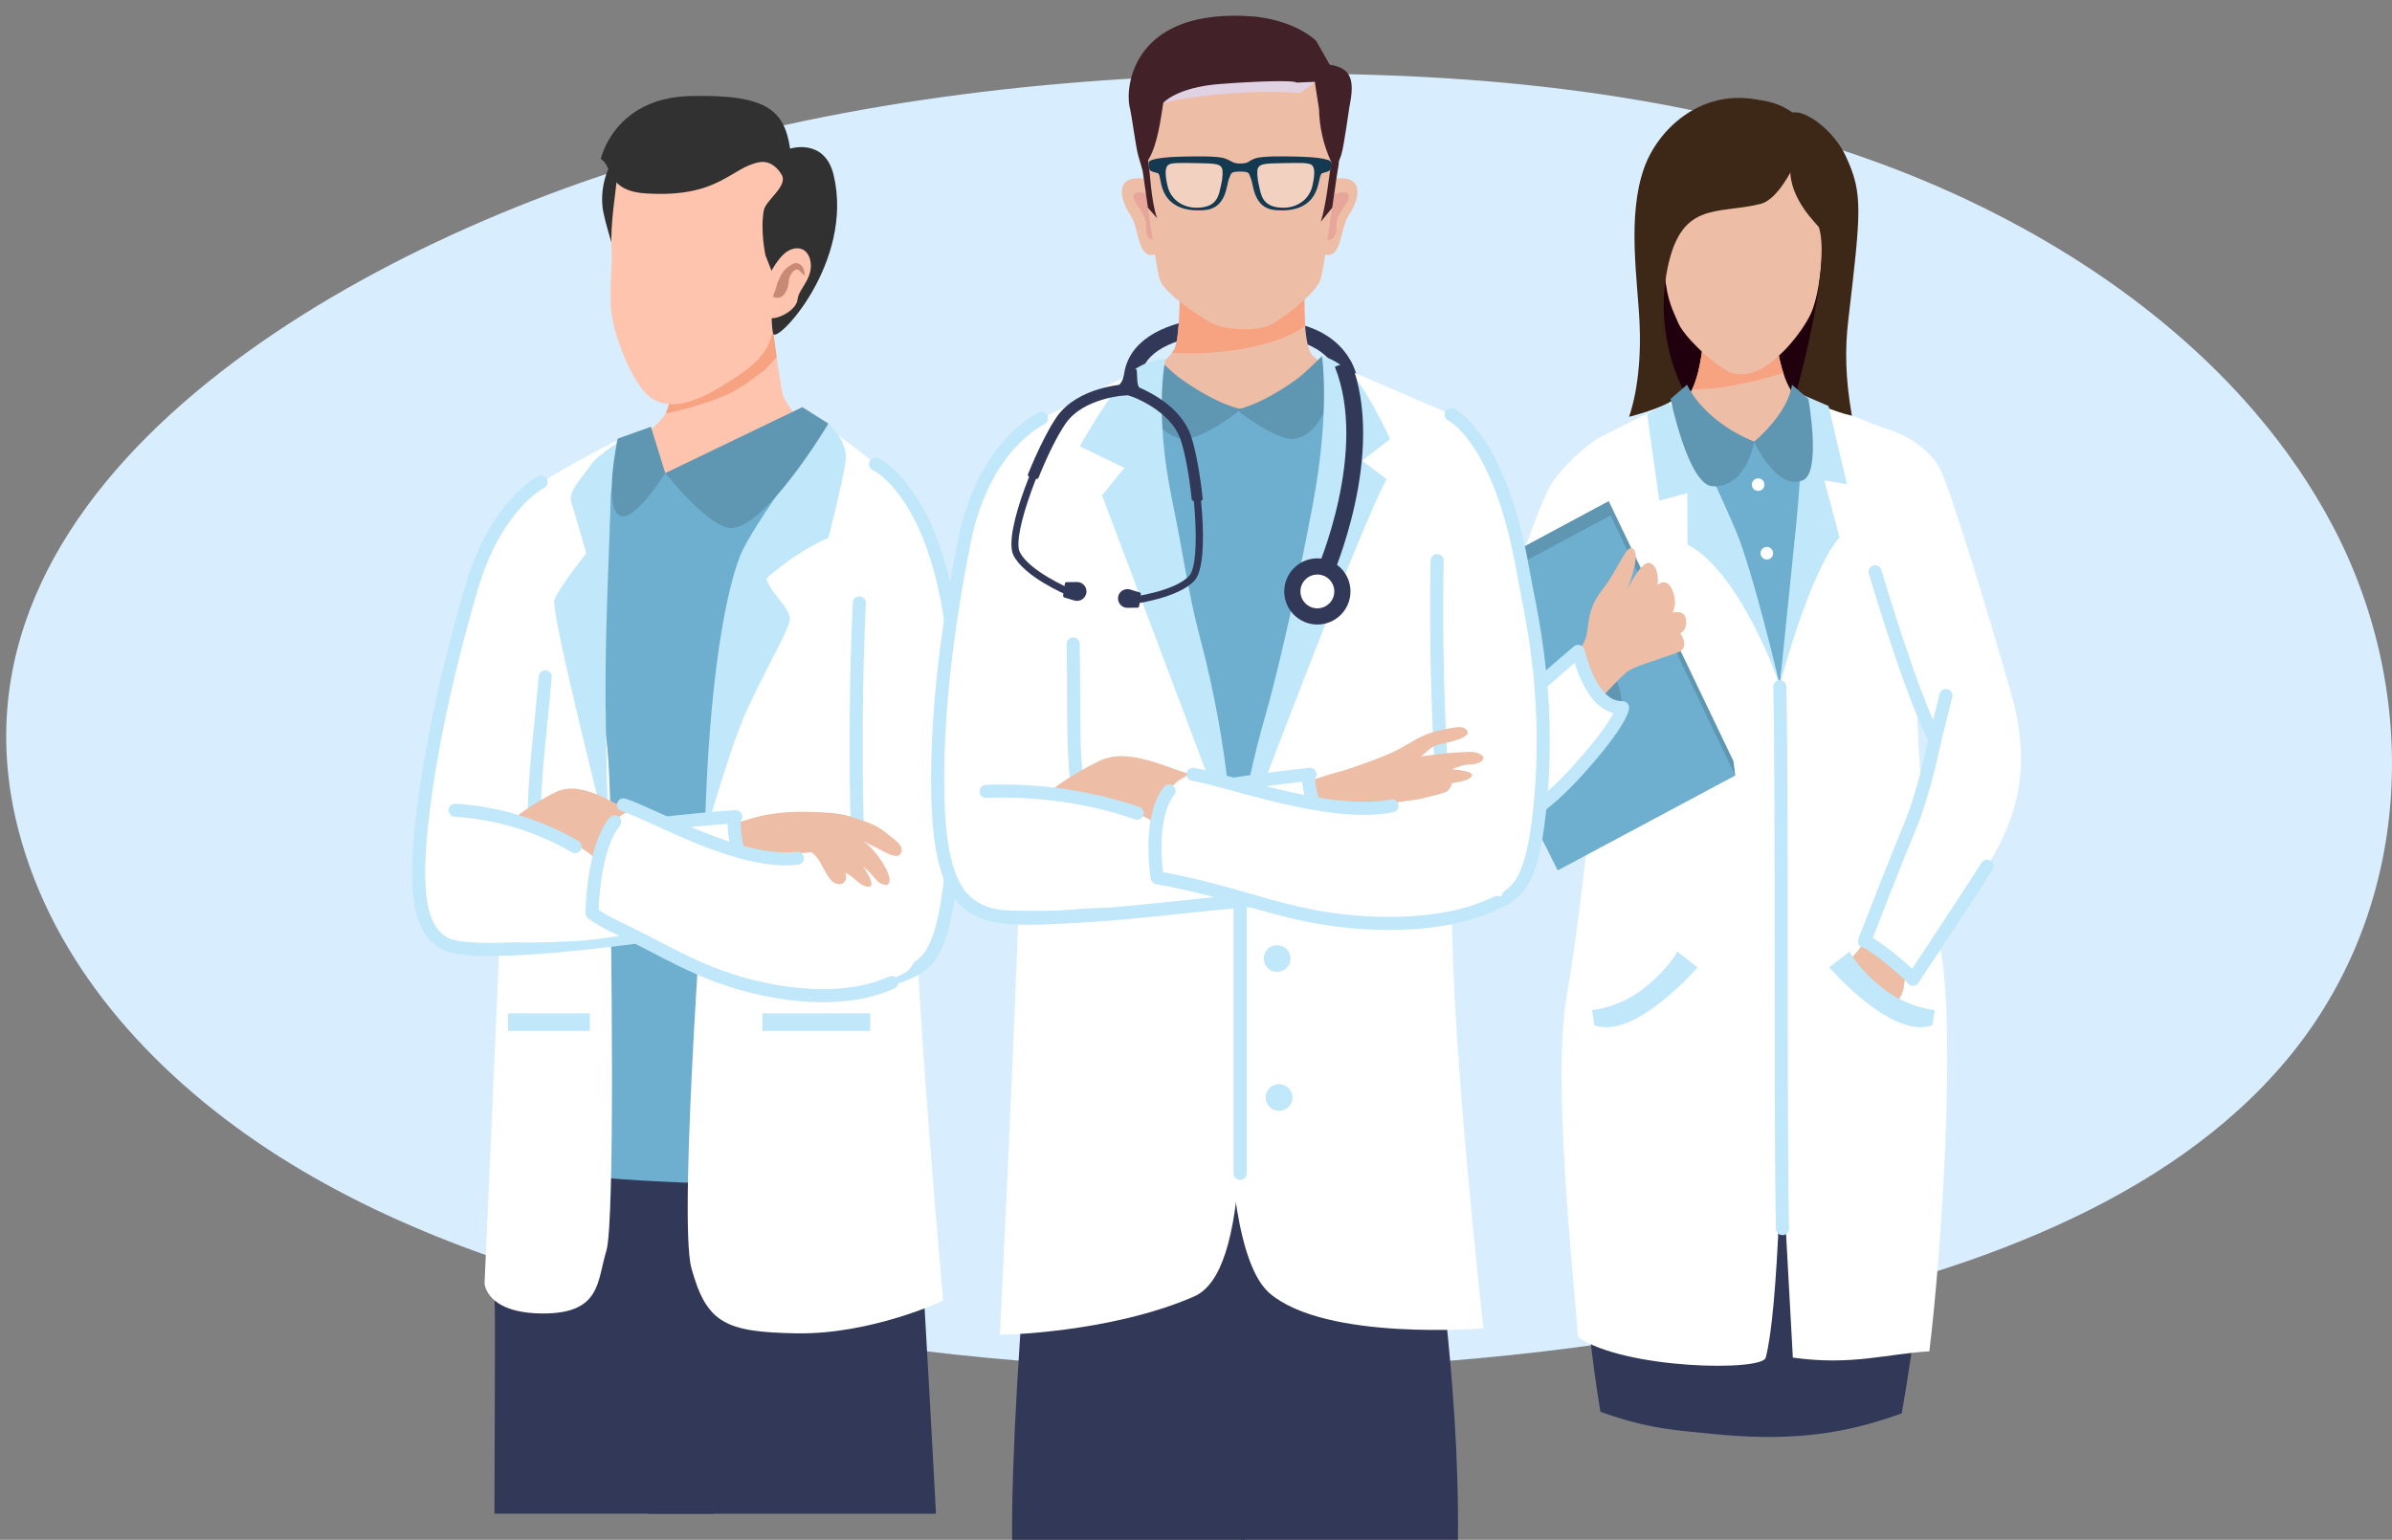 <svg width="337" height="217" viewBox="0 0 337 217" fill="none" xmlns="http://www.w3.org/2000/svg">
<rect x="0" y="0" width="337" height="217" fill="#808080" stroke="none"/>
<g clip-path="url(#clip0_6_1125)">
<path d="M317.786 58.202C304.197 42.299 284.802 30.173 263.676 22.587C236.007 12.649 205.49 9.901 175.439 10.456C145.029 11.021 114.417 14.921 85.829 24.38C39.453 39.733 -14.358 74.819 4.882 123.989C11.73 141.476 26.596 155.896 44.228 165.941C61.861 175.987 82.169 181.951 102.74 186.043C150.611 195.565 201.121 195.309 249.185 185.296C276.849 179.534 305.303 169.548 322.182 149.34C340.077 127.921 341.188 97.849 328.614 74.046C325.639 68.418 321.99 63.126 317.781 58.202H317.786Z" fill="#D8EEFE"/>
<path d="M69.66 213.325C69.676 205.168 69.777 186.096 69.713 184.437C69.291 172.951 70.525 163.653 70.525 163.653L90.236 163.04L100.673 212.551C100.673 212.551 100.652 212.823 100.609 213.319H69.66V213.325Z" fill="#313858"/>
<path d="M91.298 213.324C86.785 194.285 82.747 163.877 82.747 163.877L129.063 163.503C129.063 163.503 130.789 192.834 131.868 213.33H91.298V213.324Z" fill="#313858"/>
<path d="M107.713 37.471C107.713 37.471 109.887 54.756 110.346 55.828C111.361 58.207 117.606 65.441 117.606 65.441C117.606 65.441 98.493 75.908 92.773 75.908C87.052 75.908 89.055 62.523 89.055 62.523C89.055 62.523 93.088 59.882 93.889 58.015C95.08 55.241 96.923 42.657 96.923 42.657L107.708 37.466L107.713 37.471Z" fill="#FEC4AD"/>
<path d="M94.69 58.079C97.025 57.556 99.327 56.868 101.576 55.967C101.981 55.807 102.382 55.636 102.783 55.455C103.701 54.942 104.604 54.409 105.486 53.811C105.811 53.593 107.505 52.248 107.617 52.243C108.188 51.672 108.739 51.08 109.278 50.472C109.326 50.419 109.374 50.376 109.422 50.328C108.648 44.908 107.713 37.471 107.713 37.471L96.928 42.662C96.928 42.662 95.085 55.246 93.894 58.02C93.862 58.095 93.814 58.175 93.772 58.255C94.167 58.181 94.541 58.111 94.69 58.079Z" fill="#F7A281"/>
<path d="M96.886 166.683C89.034 166.358 79.905 165.904 72.325 163.968C72.448 140.201 73.351 97.7 74.05 92.627C75.14 84.731 76.022 73.95 76.022 73.95L88.542 62.427L93.718 66.673L115.8 60.138L126.526 68.77C118.466 100.362 127.359 132.146 126.526 164.65C121.323 165.2 118.001 167.547 96.886 166.678V166.683Z" fill="#6EAFCF"/>
<path d="M86.849 62.096C86.849 62.096 81.176 81.931 85.198 102.581C86.347 108.471 86.032 128.215 86.032 128.215C86.032 128.215 86.731 172.093 85.417 176.323C84.103 180.553 84.723 185.168 76.369 185.104C68.447 185.04 68.266 180.858 68.266 180.858C68.266 180.858 70.493 131.437 70.862 120.453C71.23 109.474 69.676 74.931 72.079 71.368C73.965 68.567 86.844 62.102 86.844 62.102L86.849 62.096Z" fill="white"/>
<path d="M88.243 61.643C88.243 61.643 86.026 67.457 86.026 70.322C86.026 73.187 85.252 87.895 85.305 98.335C85.332 103.365 85.727 118.505 85.727 118.505C85.727 118.505 77.512 86.188 78.11 84.528C78.741 82.784 82.608 77.972 82.608 77.972C82.608 77.972 81.027 72.408 80.503 70.845C79.975 69.282 81.855 67.532 83.254 65.505C84.381 63.867 88.249 61.648 88.249 61.648L88.243 61.643Z" fill="#C0E7FA"/>
<path d="M115.715 59.637C115.715 59.637 106.052 79.887 104.786 85.942C101.132 103.419 99.583 117.476 99.583 117.476C99.583 117.476 95.465 171.596 97.409 178.702C99.54 186.507 102.249 187.723 112.173 187.904C122.728 188.097 132.872 183.306 132.872 183.306C132.872 183.306 129.133 141.306 129.133 129.201C129.133 117.097 134.816 84.022 128.39 70.6C126.847 67.372 115.72 59.642 115.72 59.642L115.715 59.637Z" fill="white"/>
<path d="M116.703 59.695C116.703 59.695 106.095 73.779 104.284 78.314C102.468 82.843 99.834 94.835 99.279 118.025C99.279 118.025 102.842 105.136 105.352 99.791C108.947 92.13 111.506 88.209 111.26 86.993C110.907 85.249 108.562 83.525 107.959 81.546C107.959 81.546 111.906 77.849 116.703 75.811C116.703 75.811 118.824 67.601 119.139 64.843C119.454 62.085 116.703 59.701 116.703 59.701V59.695Z" fill="#C0E7FA"/>
<path d="M122.606 142.805H107.425V145.285H122.606V142.805Z" fill="#C0E7FA"/>
<path d="M83.099 142.805H71.577V145.285H83.099V142.805Z" fill="#C0E7FA"/>
<path d="M113.033 57.38L93.723 66.678C93.723 66.678 100.064 74.632 103.114 74.424C108.14 74.088 116.708 59.695 116.708 59.695L113.039 57.38H113.033Z" fill="#5F97B3"/>
<path d="M93.723 66.679C93.723 66.679 89.493 73.47 87.436 72.718C84.888 71.789 87.025 61.819 87.025 61.819L91.704 60.144L93.729 66.679H93.723Z" fill="#5F97B3"/>
<path d="M88.152 20.459C85.145 23.019 84.44 27.17 85.011 29.949C85.583 32.734 87.645 38.933 87.645 38.933C87.645 38.933 89.851 29.421 91.32 26.06C92.783 22.699 95.208 18.277 95.208 18.277L88.157 20.453L88.152 20.459Z" fill="#313131"/>
<path d="M92.302 20.08C90.395 21.136 87.111 23.387 86.934 25.1C86.758 26.812 85.962 31.816 86.16 34.761C86.357 37.706 85.727 40.885 86.181 44.326C86.635 47.767 89.22 54.222 91.56 55.95C95.337 58.74 100.705 55.145 104.123 52.851C108.103 50.183 109.577 47.836 109.353 40.474C109.353 40.474 111.949 26.956 111.217 24.924C109.438 19.978 99.118 22.075 96.17 21.643C93.221 21.205 92.308 20.08 92.308 20.08H92.302Z" fill="#FEC4AD"/>
<path d="M110.111 24.604C111.1 26.209 107.863 28.194 107.606 29.656C107.093 32.59 107.852 36.009 107.852 36.009L108.958 38.815C108.958 38.815 108.418 44.982 108.926 47.004C109.337 48.669 120.362 37.002 117.456 24.7C116.201 19.376 111.313 20.949 111.313 20.949C110.501 15.503 108.023 13.283 97.265 13.534C86.507 13.785 84.643 22.39 84.643 22.39C86.448 23.553 85.412 26.914 91.047 27.26C101.383 27.901 102.954 23.553 107.04 22.849C107.911 22.699 109.118 22.987 110.106 24.593L110.111 24.604Z" fill="#313131"/>
<path d="M107.927 39.813C107.927 39.813 108.781 37.423 110.341 35.892C111.655 34.601 113.632 34.575 114.139 36.618C114.753 39.109 112.499 40.699 112.376 42.16C112.232 43.803 109.225 45.281 108.124 44.737L107.921 39.808L107.927 39.813Z" fill="#FEC4AD"/>
<path opacity="0.52" d="M111.527 37.274C112.478 36.692 113.188 37.482 113.338 38.351C113.487 39.216 113.231 38.703 112.633 38.138C112.034 37.573 111.174 38.741 111.137 39.562C111.084 40.693 110.485 42.027 109.497 41.968C108.504 41.91 109.059 41.643 109.358 40.48C109.657 39.317 109.305 40.464 109.764 39.349C110.224 38.234 110.715 37.775 111.532 37.274H111.527Z" fill="#965545"/>
<path d="M115.41 119.161C116.564 106.267 116.666 93.352 117.622 85.254C119.748 67.196 123.359 65.409 123.359 65.409C123.359 65.409 131.002 68.081 133.775 86.353C134.592 91.73 135.65 103.824 134.213 120.756C133.086 134.098 130.965 135.752 127.712 137.161C123.268 139.076 114.833 140.713 110.971 137.23C113.413 128.79 114.887 130.988 115.41 119.161Z" fill="white"/>
<path d="M123.359 65.414C123.359 65.414 131.125 68.855 133.898 87.132C134.715 92.509 135.65 103.829 134.218 120.762C133.091 134.104 130.97 135.758 127.717 137.166C123.273 139.081 114.839 140.719 110.977 137.235" stroke="#C0E7FA" stroke-width="1.84" stroke-linecap="round" stroke-linejoin="round"/>
<path d="M74.894 117.001C75.525 105.078 77.063 93.197 77.261 85.702C77.699 69.042 76.235 67.943 76.235 67.943C76.235 67.943 69.911 71.08 66.481 82.677C65.109 87.324 60.916 101.893 59.377 116.361C58.133 128.06 59.975 131.223 62.422 132.845C66.033 135.24 77.501 133.501 80.418 133.128C79.301 124.96 73.858 127.878 74.889 117.001H74.894Z" fill="white"/>
<path d="M76.235 67.943C76.235 67.943 69.911 71.08 66.481 82.677C65.109 87.324 60.916 101.893 59.377 116.361C58.133 128.06 59.975 131.223 62.422 132.845C66.033 135.24 86.731 132.429 89.648 132.055" stroke="#C0E7FA" stroke-width="1.84" stroke-linecap="round" stroke-linejoin="round"/>
<path d="M75.274 122.575C75.044 109.511 75.722 107.9 76.812 95.384" stroke="#C0E7FA" stroke-width="1.84" stroke-linecap="round" stroke-linejoin="round"/>
<path d="M120.816 118.244C120.485 106.731 120.576 95.635 121.067 84.96" stroke="#C0E7FA" stroke-width="1.84" stroke-linecap="round" stroke-linejoin="round"/>
<path d="M105.763 132.001C110.448 132.871 110.656 122.276 110.656 122.276C110.656 122.276 103.066 116.91 102.446 121.209C101.816 125.562 105.763 132.001 105.763 132.001Z" fill="#808194"/>
<path d="M102.329 116.163C104.668 116.318 109.395 112.973 113.033 115.88C116.745 118.852 119.096 122.01 119.096 122.01C119.096 122.01 111.377 121.343 107.115 123.375C102.873 125.397 98.611 129.003 98.611 129.003L102.323 116.163H102.329Z" fill="#EDBDA6"/>
<path d="M103.648 115.101C102.446 117.15 104.113 125.28 104.513 127.515C104.513 127.515 91.293 132.156 80.252 132.669C66.706 133.298 63.394 131.932 60.996 129.34C58.635 126.79 63.805 110.988 70.231 114.611C74.248 116.872 80.829 118.179 87.297 116.963C93.862 115.726 103.648 115.101 103.648 115.101Z" fill="white"/>
<path d="M87.297 116.958C93.862 115.72 103.648 115.096 103.648 115.096C102.446 117.145 106.88 130.343 107.275 132.573" stroke="#C0E7FA" stroke-width="1.84" stroke-linecap="round" stroke-linejoin="round"/>
<path d="M89.146 114.243C86.961 113.816 82.132 109.762 78.318 111.618C74.52 113.469 71.903 115.758 71.903 115.758C71.903 115.758 80.273 117.774 83.601 120.746C87.004 123.781 90.145 128.412 90.145 128.412L89.146 114.243Z" fill="#EDBDA6"/>
<path d="M88.964 114.189C86.016 115.203 83.916 118.18 83.409 128.956C83.409 128.956 94.744 135.31 102.852 138.126C116.19 141.994 123.946 138.953 127.498 137.097C131.061 135.235 132.226 117.513 124.753 118.185C122.157 118.42 111.1 122.085 103.931 119.3C97.484 116.793 88.964 114.195 88.964 114.195V114.189Z" fill="white"/>
<path d="M124.753 117.299C123.011 115.918 121.302 115.619 119.406 114.957C117.515 114.296 108.696 114.067 107.772 115.155C107.772 115.155 114.171 119.38 115.341 121.172C116.046 122.367 116.719 123.925 117.493 124.384C118.273 124.837 118.936 124.581 119.171 123.946C119.251 123.738 119.197 123.37 119.096 122.976C119.507 123.2 119.983 123.509 120.463 123.946C121.692 125.072 122.755 125.248 122.782 124.56C122.808 123.872 121.59 122.058 121.59 122.058C121.59 122.058 122.632 122.986 123.342 123.877C124.053 124.768 125.356 125.109 125.329 124C125.303 122.89 124.101 121.05 123.075 119.855C122.466 119.14 121.857 118.708 121.462 118.473C121.938 118.724 122.696 119.113 123.204 119.332C124.128 119.727 126.392 121.311 126.905 120.281C127.413 119.257 126.499 118.686 124.753 117.305V117.299Z" fill="#EDBDA6"/>
<path d="M81.021 119.311C75.781 116.254 69.873 114.526 64.12 114.189" stroke="#C0E7FA" stroke-width="1.84" stroke-linecap="round" stroke-linejoin="round"/>
<path d="M125.623 138.468C117.723 142.026 106.88 139.796 100.39 137.251C96.058 135.555 92.185 133.266 88.195 131.33C85.727 130.129 84.947 129.804 83.409 128.678C83.409 128.678 83.478 119.561 86.603 115.811" stroke="#C0E7FA" stroke-width="1.84" stroke-linecap="round" stroke-linejoin="round"/>
<path d="M87.837 113.427C91.886 114.654 104.06 121.962 112.339 120.943" stroke="#C0E7FA" stroke-width="1.84" stroke-linecap="round" stroke-linejoin="round"/>
<path d="M260.049 40.335C259.649 47.047 256.433 57.54 254.97 58.836C254.97 58.836 253.009 60.245 245.889 59.471C238.48 58.671 237.065 55.71 237.065 55.71C237.065 55.71 228.956 43.734 231.493 33.315C234.031 22.896 235.564 19.199 241.098 17.514C246.631 15.822 253.137 19.647 253.137 19.647C253.137 19.647 260.418 34.297 260.055 40.335H260.049Z" fill="#20000C"/>
<path d="M229.223 70.749L228.961 60.65L235.628 57.071C235.628 57.071 237.203 56.404 237.727 55.854C240.291 53.155 240.312 42.112 240.312 42.112L249.767 41.851C249.767 41.851 249.799 52.211 252.892 55.79C253.629 56.644 257.266 59.023 257.347 58.682L260.947 63.499L260.028 71.085C249.772 70.461 239.506 70.471 229.229 70.759L229.223 70.749Z" fill="#EDBDA6"/>
<path d="M244.612 54.232C243.934 54.366 243.25 54.488 242.566 54.595C242.55 54.595 242.54 54.595 242.524 54.595C241.29 54.707 240.067 54.825 238.827 54.889C238.672 54.899 238.517 54.899 238.363 54.91C240.291 51.218 240.307 42.101 240.307 42.101L249.761 41.84C249.761 41.84 249.783 48.081 251.241 52.552C249.062 53.245 246.856 53.806 244.612 54.232Z" fill="#F7A281"/>
<path d="M233.438 62.154L235.36 56.953L247.128 62.251L254.35 56.953L256.583 66.332L261.662 131.714L235.601 132.877L233.438 62.154Z" fill="#6EAFCF"/>
<path d="M221.344 97.347C222.183 89.911 225.981 79.22 225.981 79.22L224.982 61.855C224.982 61.855 221.184 64.384 218.722 67.964C216.11 71.762 208.567 96.046 207.526 104.026C206.484 112.007 208.402 111.607 211.142 111.154C211.868 111.031 214.432 113.527 217.808 113.234C218.925 107.926 219.87 102.575 221.344 97.353V97.347Z" fill="white"/>
<path d="M228.785 120.655C241.503 122.837 254.403 123.829 267.41 123.642C268.126 126.758 269.013 130.135 270.097 133.864C276.133 154.616 267.923 199.182 267.923 199.182C261.695 201.417 255.023 203.007 244.788 202.367C243.763 202.303 242.7 202.217 241.594 202.105C236.13 201.561 232.332 201.417 225.479 198.958C225.479 198.958 219.582 165.061 223.919 140.367C225.265 132.711 227.311 126.63 228.785 120.66V120.655Z" fill="#313858"/>
<path d="M252.587 191.324C252.587 191.324 251.166 165.434 250.696 156.803C248.714 120.217 250.637 105.99 250.611 99.225C250.595 94.504 252.523 85.851 252.523 85.851L255.455 56.499L265.359 60.298C266.112 62.576 270.577 83.653 269.963 87.846C269.531 90.796 270.123 115.069 273.419 133.858C275.561 146.08 273.499 176.792 271.817 190.438C265.615 190.812 260.941 192.476 252.587 191.324Z" fill="white"/>
<path d="M222.327 188.443C221.526 178.131 218.7 151.916 220.73 140.361C223.785 122.965 226.755 87.302 225.714 83.739C224.362 79.129 223.294 75.683 223.294 75.683C223.294 75.683 224.234 64.128 224.982 61.85L234.559 57.012L237.486 56.345L251.268 98.115L251.321 100.714C251.321 100.714 252.261 178.099 248.768 191.324C248.378 193.281 228.961 193.004 222.322 188.443H222.327Z" fill="white"/>
<path d="M239.158 136.333C239.158 136.333 230.297 146.608 224.64 144.479L224.293 142.351C224.293 142.351 228.203 142.036 231.728 139.182C235.254 136.323 236.301 134.098 236.301 134.098L239.164 136.333H239.158Z" fill="#C0E7FA"/>
<path d="M235.051 56.676L232.065 58.367L233.769 70.546L237.722 69.5L237.743 76.729C245.349 80.73 250.75 96.547 250.75 96.547C250.75 96.547 246.931 80.346 244.543 74.75C238.234 59.957 235.046 56.681 235.046 56.681L235.051 56.676Z" fill="#C0E7FA"/>
<path d="M244.222 107.27L244.473 109.292L201.249 86.406L204.406 82.554L226.648 70.615L244.222 107.27Z" fill="#5F97B3"/>
<path d="M244.473 109.292L219.464 122.661L201.249 86.406L226.9 72.637L244.473 109.292Z" fill="#6EAFCF"/>
<path d="M224.218 98.329C226.034 100.602 228.598 99.721 228.598 99.721C228.598 99.721 228.198 93.677 225.986 95.347C223.775 97.017 224.223 98.329 224.223 98.329H224.218Z" fill="#5F97B3"/>
<path d="M223.123 90.572C224.133 88.871 223.123 86.475 225.687 83.184C228.251 79.892 229.212 76.329 230.174 77.433C231.135 78.537 229.212 83.184 229.212 83.184C229.212 83.184 231.296 78.708 232.578 79.385C233.86 80.063 233.539 82.437 233.539 82.437C233.539 82.437 234.821 81.221 235.622 83.184C236.424 85.147 235.622 86.337 235.622 86.337C235.622 86.337 237.385 85.83 237.545 87.356C237.706 88.881 236.744 89.217 236.744 89.217C236.744 89.217 238.186 91.25 236.424 91.927C234.661 92.605 230.655 93.789 229.533 94.472C228.411 95.15 224.624 99.465 224.624 99.465L221.366 93.624C221.366 93.624 222.231 92.082 223.123 90.572Z" fill="#EDBDA6"/>
<path d="M222.327 91.794C223.839 97.347 225.981 99.791 228.598 99.721C228.598 99.721 228.598 101.54 222.327 108.529C217.541 113.864 213.188 116.51 210.795 116.51C208.402 116.51 206.858 109.665 207.713 105.221C208.567 100.772 211.916 101.146 215.186 98.094C218.134 95.336 222.333 91.799 222.333 91.799L222.327 91.794Z" fill="white"/>
<path d="M209.855 101.605C211.308 100.5 213.257 99.892 215.18 98.094C218.129 95.336 222.327 91.799 222.327 91.799C223.839 97.353 225.981 99.796 228.598 99.727C228.598 99.727 228.598 101.546 222.327 108.534C217.541 113.869 213.188 116.515 210.795 116.515C209.337 116.515 208.199 113.992 207.718 111.015" stroke="#C0E7FA" stroke-width="1.84" stroke-linecap="round" stroke-linejoin="round"/>
<path d="M248.586 68.3C248.586 68.786 248.191 69.186 247.7 69.186C247.208 69.186 246.813 68.791 246.813 68.3C246.813 67.809 247.208 67.415 247.7 67.415C248.191 67.415 248.586 67.809 248.586 68.3Z" fill="white"/>
<path d="M249.81 77.967C249.81 78.452 249.414 78.852 248.923 78.852C248.431 78.852 248.036 78.457 248.036 77.967C248.036 77.476 248.431 77.081 248.923 77.081C249.414 77.081 249.81 77.476 249.81 77.967Z" fill="white"/>
<path d="M234.522 38.612C234.73 40.645 235.029 41.931 235.371 42.928C235.708 43.926 236.082 44.63 236.434 45.494C237.134 47.223 241.023 51.154 243.763 52.477C244.308 52.739 245.643 52.856 246.679 52.573C250.183 51.613 253.955 46.743 255.13 44.187C256.006 42.294 256.545 38.821 256.706 35.566C256.866 32.307 257.117 27.986 256.978 25.468C256.593 18.709 251.663 17.215 246.503 17.924C240.574 18.741 234.33 22.475 234.314 24.476C234.276 28.999 234.031 33.774 234.522 38.618V38.612Z" fill="#EDBDA6"/>
<path d="M229.511 58.746C229.511 58.746 233.24 57.801 235.211 56.686C235.943 56.265 236.701 55.897 237.486 55.571C235.585 52.141 233.544 45.852 234.762 38.703C236.573 28.092 241.797 30.312 248.041 28.733C250.878 28.018 253.26 22.213 253.468 21.883C255.285 19.002 252.475 15.876 252.55 15.865C250.563 14.483 249.126 14.281 247.165 13.971C239.404 12.739 233.555 18.271 231.632 23.68C229.191 30.562 230.74 39.493 231.002 45.734C231.36 54.216 229.453 58.799 229.517 58.751L229.511 58.746Z" fill="#3D2716"/>
<path d="M251.989 22.384C252.069 22.763 252.245 23.238 252.229 23.809C252.096 28.162 256.166 31.725 256.267 32.056C257.704 36.553 254.708 49.356 252.998 55.555C255.562 56.606 258.036 57.951 260.904 58.586C259.98 53.261 259.916 49.234 260.391 45.179C262.197 29.698 262.496 27.303 260.065 22.053C258.458 18.565 254.75 15.742 252.844 15.833C252.742 15.833 252.646 15.849 252.555 15.865C252.48 15.876 252.406 15.892 252.336 15.908C250.632 16.484 251.567 20.394 252 22.384H251.989Z" fill="#3D2716"/>
<path d="M252.961 55.203L257.614 57.214L260.199 68.236L257.021 67.697L259.157 75.736C254.889 80.623 250.75 96.547 250.75 96.547C250.75 96.547 252.117 83.072 253.015 74.328C254.665 58.201 252.956 55.203 252.956 55.203H252.961Z" fill="#C0E7FA"/>
<path d="M250.75 96.777C251.113 112.344 250.782 160.457 251.134 173.149" stroke="#C0E7FA" stroke-width="1.84" stroke-linecap="round" stroke-linejoin="round"/>
<path d="M247.128 62.25C247.128 62.25 251.888 58.361 252.464 54.216L254.772 56.222C254.772 56.222 256.647 66.63 253.976 67.697C250.242 69.18 247.128 62.25 247.128 62.25Z" fill="#5F97B3"/>
<path d="M247.128 62.25C247.128 62.25 240.408 59.754 237.674 54.216L235.361 56.222C235.361 56.222 237.86 68.353 241.274 68.529C246.097 68.78 247.128 62.25 247.128 62.25Z" fill="#5F97B3"/>
<path d="M264.461 140.239C265.364 140.703 266.288 141.06 267.223 141.359C267.736 140.585 268.206 139.689 268.222 138.964C268.265 137.347 272.036 129.633 272.036 129.633L266 127.121C265.193 128.209 262.565 133.314 261.39 134.37C260.578 135.107 260.204 136.51 260.055 137.299C261.518 138.307 262.934 139.449 264.461 140.233V140.239Z" fill="#EDBDA6"/>
<path d="M283.333 97.678C280.695 88.46 274.696 68.449 273.227 65.899C270.781 61.632 265.354 60.303 265.354 60.303L264.173 80.581C264.173 80.581 269.098 97.433 272.591 104.16C272.591 104.16 271.213 111.356 269.119 116.387C266.764 122.058 262.667 132.663 262.667 132.663C264.029 133.037 268.799 137.006 269.493 138.019C269.493 138.019 276.432 127.59 279.941 122.084C285.326 113.64 285.726 106.048 283.328 97.678H283.333Z" fill="white"/>
<path d="M264.178 80.575C264.178 80.575 269.103 97.428 272.597 104.155C272.597 104.155 271.219 111.351 269.125 116.382C266.769 122.053 262.672 132.658 262.672 132.658C264.034 133.031 268.804 137 269.499 138.014C269.499 138.014 276.437 127.585 279.947 122.079" stroke="#C0E7FA" stroke-width="1.84" stroke-linecap="round" stroke-linejoin="round"/>
<path d="M274.157 98.025L272.479 104.72" stroke="#C0E7FA" stroke-width="1.84" stroke-linecap="round" stroke-linejoin="round"/>
<path d="M257.72 136.333C257.72 136.333 266.582 146.608 272.239 144.479L272.586 142.351C272.586 142.351 268.676 142.036 265.151 139.182C261.625 136.323 260.578 134.098 260.578 134.098L257.715 136.333H257.72Z" fill="#C0E7FA"/>
<path d="M159.489 53.427C159.98 44.646 177.073 44.646 184.194 47.271C191.314 49.895 190.411 56.932 190.411 56.932" stroke="#313858" stroke-width="2.37" stroke-miterlimit="10"/>
<path d="M197.66 55.796C196.217 62.213 194.765 68.151 193.344 73.667H160.541C159.259 67.708 157.817 61.28 156.182 54.313C159.537 52.638 164.002 52.078 165.487 49.111C166.038 48.018 166.182 44.043 166.209 41.974C166.267 38.181 165.947 35.657 165.947 35.657H184.012C184.012 35.657 183.59 41.104 183.83 45.318C183.964 47.596 184.284 49.533 184.979 50.189C187.142 52.232 193.408 53.763 197.649 55.796H197.66Z" fill="#EDBDA6"/>
<path d="M205.405 217C205.64 193.383 201.644 171.265 201.74 167.99C202.189 153.191 201.399 138.131 201.399 138.131L175.465 128.806L172.586 186.901C172.586 186.901 173.628 200.483 174.867 216.994H205.399L205.405 217Z" fill="#313858"/>
<path d="M142.599 217H175.327C176.005 211.494 176.454 207.915 176.454 207.915L172.533 128.806L147.775 140.692C147.775 140.692 142.358 193.383 142.593 217H142.599Z" fill="#313858"/>
<path d="M144.265 158.793C165.295 158.441 180.994 161.695 201.741 159.049C201.041 139.705 201.046 111.527 202.718 98.708C205.095 80.479 206.543 65.83 206.543 65.83L186.939 54.526L182.335 56.964L174.573 58.036L165.3 57.647L159.889 55.913L145.649 65.83C145.649 65.83 142.39 80.479 144.773 98.708C146.423 111.378 145.179 139.977 144.265 158.793Z" fill="#6EAFCF"/>
<path d="M165.493 49.111C165.386 49.319 165.263 49.517 165.129 49.703C170.952 50.152 179.739 48.999 183.884 45.943C183.868 45.734 183.852 45.532 183.841 45.318C183.601 41.104 184.023 35.657 184.023 35.657H165.957C165.957 35.657 166.272 38.186 166.219 41.974C166.192 44.043 166.043 48.018 165.498 49.111H165.493Z" fill="#F7A281"/>
<path d="M139.554 78.809C141.359 97.225 143.811 109.372 143.528 126.283C143.341 137.539 140.879 188.118 140.879 188.118C140.879 188.118 156.3 187.904 168.217 182.714C176.24 179.219 175.177 154.808 174.718 127.985C174.376 107.948 159.761 87.457 158.527 73.96C158.009 68.321 160.002 52.36 160.002 52.36L146.738 58.97L139.559 78.804L139.554 78.809Z" fill="white"/>
<path d="M207.141 74.216C206.612 91.133 207.05 99.06 206.714 102.234C205.539 113.208 204.497 119.364 204.55 128.838C204.668 148.849 208.989 187.195 208.989 187.195C208.989 187.195 186.774 189.046 178.879 182.26C170.022 174.653 173.243 128.609 174.718 120.196C177.826 102.458 184.963 97.646 187.543 80.191C189.808 64.875 188.136 51.362 188.136 51.362L204.438 58.415L207.141 74.216Z" fill="white"/>
<path d="M160.333 52.941L163.292 50.648C163.292 50.648 165.049 52.445 166.273 53.32C171.844 57.289 174.926 57.647 174.926 57.647C174.926 57.647 169.232 62.197 166.577 61.834C161.7 61.167 160.333 52.947 160.333 52.947V52.941Z" fill="#5F97B3"/>
<path d="M188.136 52.36L186.245 50.178C186.245 50.178 183.857 52.605 182.655 53.464C177.185 57.364 174.162 57.716 174.162 57.716C174.162 57.716 179.755 62.187 182.356 61.835C187.142 61.178 188.136 52.365 188.136 52.365V52.36Z" fill="#5F97B3"/>
<path d="M181.811 135.08C181.811 136.12 180.967 136.963 179.926 136.963C178.884 136.963 178.04 136.12 178.04 135.08C178.04 134.04 178.884 133.197 179.926 133.197C180.967 133.197 181.811 134.04 181.811 135.08Z" fill="#C0E7FA"/>
<path d="M180.203 156.547C181.245 156.547 182.089 155.704 182.089 154.664C182.089 153.624 181.245 152.781 180.203 152.781C179.162 152.781 178.318 153.624 178.318 154.664C178.318 155.704 179.162 156.547 180.203 156.547Z" fill="#C0E7FA"/>
<path d="M164.195 50.6C164.195 50.6 162.539 57.951 165.129 70.434C166.764 78.308 167.389 83.568 169.039 89.762C173.398 106.118 173.606 118.558 173.606 118.558L155.269 69.799L158.415 65.926L152.123 62.896C152.123 62.896 157.16 53.971 159.585 52.243C162.01 50.514 164.195 50.605 164.195 50.605V50.6Z" fill="#C0E7FA"/>
<path d="M186.245 50.178C186.245 50.178 187.436 57.684 185.011 70.786C182.586 83.888 179.658 96.046 178.36 100.543C174.76 113.016 174.573 119.577 174.573 119.577C174.573 119.577 191.949 73.363 195.363 67.537L191.901 64.907L195.849 61.883C195.849 61.883 192.099 53.688 189.674 51.96C187.249 50.232 186.245 50.178 186.245 50.178Z" fill="#C0E7FA"/>
<path d="M197.547 112.226C198.285 100.127 197.889 87.537 198.632 79.349C200.352 60.304 204.443 58.42 204.443 58.42C204.443 58.42 211.281 61.589 214.582 80.447C215.511 85.745 218.438 97.065 217.071 112.578C216.04 124.261 213.957 125.824 210.736 127.26C206.318 129.228 197.772 131.303 193.627 128.62C195.822 121.034 197.457 122.874 197.553 112.226H197.547Z" fill="white"/>
<path d="M204.438 58.42C204.438 58.42 211.275 61.589 214.576 80.447C215.506 85.745 218.433 97.065 217.066 112.578C216.035 124.261 213.951 125.824 210.73 127.26C206.313 129.228 197.766 131.303 193.621 128.62" stroke="#C0E7FA" stroke-width="1.84" stroke-linecap="round" stroke-linejoin="round"/>
<path d="M151.653 112.226C150.915 100.127 151.311 87.537 150.568 79.348C148.848 60.303 146.728 58.975 146.728 58.975C146.728 58.975 138.641 62.597 135.906 76.078C134.837 81.349 131.718 97.433 132.129 112.578C132.45 124.304 135.249 127.206 138.518 128.55C143.266 130.498 156.962 128.572 160.327 127.98C158.132 120.394 151.743 122.874 151.647 112.232L151.653 112.226Z" fill="white"/>
<path d="M146.733 58.975C146.733 58.975 138.646 62.597 135.911 76.078C134.843 81.349 131.723 97.433 132.135 112.578C132.455 124.304 135.254 127.206 138.523 128.55C143.272 130.498 156.968 128.572 160.333 127.98" stroke="#C0E7FA" stroke-width="1.84" stroke-linecap="round" stroke-linejoin="round"/>
<path d="M152.683 117.993C150.809 105.27 151.433 103.622 151.193 90.744" stroke="#C0E7FA" stroke-width="1.84" stroke-linecap="round" stroke-linejoin="round"/>
<path d="M203.231 111.074C202.526 100.399 202.275 89.693 202.467 79.002" stroke="#C0E7FA" stroke-width="1.84" stroke-linecap="round" stroke-linejoin="round"/>
<path d="M187.853 124.437C192.874 124.853 192.596 115.358 192.596 115.358C192.596 115.358 184.028 110.86 183.611 114.893C183.2 118.926 187.847 124.432 187.847 124.432L187.853 124.437Z" fill="#808194"/>
<path d="M183.168 110.199C185.764 110.21 190.774 106.812 194.866 109.335C198.958 111.858 201.548 114.584 201.548 114.584C201.548 114.584 193.338 114.456 188.846 116.579C184.354 118.703 179.931 122.277 179.931 122.277L183.173 110.199H183.168Z" fill="#EDBDA6"/>
<path d="M184.562 109.127C183.355 111.117 188.953 122.88 189.498 124.827C189.498 124.827 176.747 127.233 164.403 127.766C150.098 128.38 139.682 127.745 136.392 125.505C133.101 123.264 137.108 107.356 145.595 110.594C150.766 112.568 158.746 113.411 166.182 111.842C173.612 110.269 184.562 109.127 184.562 109.127Z" fill="white"/>
<path d="M166.182 111.842C173.612 110.269 184.562 109.127 184.562 109.127C183.355 111.117 188.953 122.88 189.498 124.827" stroke="#C0E7FA" stroke-width="1.84" stroke-linecap="round" stroke-linejoin="round"/>
<path d="M168.067 109.127C165.487 108.839 159.377 105.136 155.023 107.174C150.67 109.212 147.785 111.623 147.785 111.623C147.785 111.623 158.047 113.059 162.266 115.683C166.486 118.308 170.471 122.368 170.471 122.368L168.073 109.127H168.067Z" fill="#EDBDA6"/>
<path d="M167.848 109.089C164.515 110.236 162.368 113.218 162.865 123.381C162.865 123.381 172.864 127.121 185.064 129.063C199.203 131.314 206.981 129.073 210.506 127.222C214.032 125.371 215.015 109.788 207.333 110.802C204.63 111.159 193.055 115.155 185.128 113.037C177.789 111.079 167.848 109.089 167.848 109.089Z" fill="white"/>
<path d="M188.205 108.924C190.796 108.166 195.32 106.539 197.179 105.526C199.038 104.512 200.469 103.419 202.814 102.938C205.159 102.458 206.254 102.117 206.74 103.082C207.226 104.048 203.45 104.752 202.558 104.95C201.666 105.142 200.25 106.603 200.25 106.603C200.25 106.603 203.263 106.139 204.94 106.07C206.612 106.006 207.755 105.75 208.663 106.358C209.577 106.966 208.412 107.718 207.205 107.729C205.998 107.74 204.566 108.412 204.566 108.412C204.566 108.412 206.692 108.561 207.221 108.967C207.755 109.372 207.018 109.98 205.271 110.242C203.53 110.503 202.435 110.839 202.435 110.839C202.435 110.839 201.821 112.157 199.551 112.007C197.275 111.858 188.2 108.924 188.2 108.924H188.205Z" fill="#EDBDA6"/>
<path d="M203.412 110.14C200.004 110.7 197.131 111.159 194.722 111.533C194.732 111.618 194.743 111.709 194.759 111.794C194.775 112.21 194.759 112.616 194.732 113.021C196.714 112.957 198.99 112.866 200.304 112.541C202.109 112.093 202.771 111.954 203.402 111.698C204.502 111.25 205.234 109.842 203.412 110.14Z" fill="#EDBDA6"/>
<path d="M160.226 114.6C153.511 112.269 146.06 111.239 138.918 111.533" stroke="#C0E7FA" stroke-width="1.84" stroke-linecap="round" stroke-linejoin="round"/>
<path d="M141.541 129.207C153.517 129.735 165.071 127.756 175.898 126.939" stroke="#C0E7FA" stroke-width="1.84" stroke-linecap="round" stroke-linejoin="round"/>
<path d="M210.912 127.174C203.236 131.021 191.998 130.482 184.947 129.127C180.134 128.204 175.658 126.689 171.01 125.472C168.094 124.71 166.064 124.229 163.025 123.696C163.025 123.696 161.663 115.336 164.697 111.479" stroke="#C0E7FA" stroke-width="1.84" stroke-linecap="round" stroke-linejoin="round"/>
<path d="M168.067 109.126C172.891 109.873 187.308 115.341 196.116 113.565" stroke="#C0E7FA" stroke-width="1.84" stroke-linecap="round" stroke-linejoin="round"/>
<path d="M185.39 29.757C185.39 29.757 185.171 25.004 189.156 25.126C191.698 25.206 191.896 27.532 189.914 30.541C189.081 31.805 188.996 34.67 187.959 35.588C186.699 36.708 185.646 34.98 185.262 34.195C184.626 32.894 185.39 29.762 185.39 29.762V29.757Z" fill="#EDBDA6"/>
<path d="M187.724 27.559C189.134 26.775 190.699 26.935 189.759 28.498C188.819 30.061 188.194 30.53 188.269 32.253C188.338 33.833 186.939 33.897 186.939 33.897L187.724 27.559Z" fill="#E7A699"/>
<path d="M163.911 29.757C163.911 29.757 164.13 25.004 160.146 25.126C157.603 25.206 157.405 27.532 159.387 30.541C160.22 31.805 160.306 34.67 161.342 35.588C162.603 36.708 163.655 34.98 164.04 34.195C164.675 32.894 163.911 29.762 163.911 29.762V29.757Z" fill="#EDBDA6"/>
<path d="M162.01 27.559C160.6 26.775 159.035 26.935 159.975 28.498C160.915 30.061 161.54 30.53 161.465 32.253C161.396 33.833 162.795 33.897 162.795 33.897L162.01 27.559Z" fill="#E7A699"/>
<path d="M189.434 18.122C189.337 19.664 189.028 20.667 188.627 22.955C188.531 23.505 188.429 24.14 188.322 24.87C187.5 30.578 186.453 38.335 186.004 39.493C185.262 41.413 181.181 44.518 179.242 45.66C177.303 46.801 172.431 46.567 170.492 45.425C168.553 44.289 164.173 41.413 163.425 39.493C162.966 38.314 161.887 30.333 161.054 24.534C160.958 23.873 160.867 23.302 160.781 22.795C160.391 20.533 160.092 19.642 159.996 18.122C159.697 13.305 165.129 6.29 174.717 6.29C186.052 6.29 189.733 13.299 189.434 18.122Z" fill="#EDBDA6"/>
<g style="mix-blend-mode:multiply">
<path d="M163.89 14.494C163.89 14.494 171.721 12.462 183.157 13.086L186.229 11.032C186.229 11.032 180.807 7.959 173.719 8.012C166.63 8.066 163.89 14.494 163.89 14.494Z" fill="#E1D2E3"/>
</g>
<path d="M189.001 21.723C188.846 22.155 188.702 22.544 188.579 22.88L188.627 22.955C188.531 23.505 188.429 24.139 188.322 24.87C188.119 26.257 187.906 27.767 187.692 29.277L186.084 31.25C186.832 28.994 187.318 24.342 187.559 22.832L187.548 22.816C186.469 20.48 185.887 17.946 185.833 15.374L185.235 11.528L182.666 11.64C182.297 11.261 176.721 11.464 171.876 11.838C165.733 12.312 163.89 14.494 163.89 14.494C163.532 16.799 163.073 20.304 161.898 22.326L161.834 22.438L161.743 22.592C162.031 24.043 162.154 28.375 163.019 30.754L161.727 29.277C161.497 27.65 161.267 26.017 161.054 24.529C161.022 24.315 160.995 24.129 160.963 23.937L160.952 23.953C160.952 23.953 160.696 23.072 160.333 21.824C160.065 20.901 159.414 16.191 159.254 15.524C159.206 15.316 159.157 15.113 159.12 14.921C158.554 11.966 159.761 0.992 176.688 2.326C176.891 2.342 177.089 2.368 177.287 2.395C182.869 3.131 185.427 5.756 185.427 5.756L187.334 9.117C190.507 9.592 190.849 11.427 190.117 15.038C190.085 15.198 189.305 20.832 188.99 21.723H189.001Z" fill="#422129"/>
<path d="M158.639 54.414L158.736 55.417L158.688 54.916L158.736 55.417C158.688 55.417 152.577 55.71 149.927 59.498C147.048 63.616 142.492 75.369 143.672 77.791C144.981 80.469 150.665 82.912 150.723 82.939L150.328 83.862C150.082 83.755 144.239 81.242 142.77 78.228C141.226 75.059 146.503 62.635 149.105 58.917C152.027 54.739 158.437 54.43 158.645 54.414H158.639Z" fill="#313858"/>
<path d="M146.06 67.217C147.289 64.139 148.747 61.184 149.927 59.498C152.577 55.71 158.688 55.422 158.736 55.417L158.688 54.916L158.639 54.414C158.431 54.435 152.021 54.745 149.099 58.917C148.004 60.485 146.429 63.606 145.088 66.924C145.408 67.015 145.734 67.111 146.055 67.207L146.06 67.217Z" fill="#313858" stroke="#313858" stroke-width="0.55" stroke-linecap="round" stroke-linejoin="round"/>
<path d="M150.253 82.042L151.722 82.021C152.539 82.01 153.175 82.731 153.058 83.536C152.945 84.342 152.139 84.859 151.354 84.624L149.949 84.203C149.837 84.171 149.762 84.059 149.783 83.942L150.024 82.251C150.04 82.133 150.141 82.048 150.259 82.042H150.253Z" fill="#313858"/>
<path d="M159.601 54.553L159.232 55.486L159.414 55.017L159.232 55.486C159.275 55.502 165.076 57.46 166.577 61.829C168.212 66.582 169.349 79.13 167.549 81.136C165.552 83.355 159.414 84.139 159.355 84.144L159.478 85.142C159.745 85.11 166.054 84.299 168.297 81.808C170.658 79.188 169.008 65.788 167.528 61.504C165.872 56.687 159.793 54.627 159.601 54.553Z" fill="#313858"/>
<path d="M168.164 70.317C167.827 67.02 167.245 63.776 166.577 61.835C165.076 57.465 159.275 55.508 159.232 55.492L159.414 55.022L159.596 54.553C159.793 54.627 165.867 56.687 167.523 61.504C168.148 63.312 168.799 66.748 169.168 70.306C168.831 70.306 168.495 70.306 168.158 70.311L168.164 70.317Z" fill="#313858" stroke="#313858" stroke-width="0.55" stroke-linecap="round" stroke-linejoin="round"/>
<path d="M160.552 83.483L159.19 83.072C158.618 82.901 157.929 83.195 157.657 83.728C157.208 84.624 157.865 85.675 158.869 85.659L160.253 85.638C160.37 85.638 160.472 85.547 160.488 85.43L160.728 83.739C160.744 83.621 160.675 83.51 160.562 83.478L160.552 83.483Z" fill="#313858"/>
<path d="M157.571 55.705H158.859C158.896 55.705 158.928 55.705 158.96 55.715L160.194 56.073C160.37 56.126 160.557 56.036 160.632 55.87L160.824 55.433C160.878 55.305 160.862 55.161 160.776 55.054L160.723 54.985C160.429 54.622 160.263 54.179 160.237 53.715L160.162 52.275C160.151 52.088 160.007 51.938 159.82 51.928L159.468 51.901C159.468 51.901 159.435 51.901 159.419 51.896L159.072 51.821C158.891 51.784 158.709 51.885 158.65 52.061L158.186 53.427C158.036 53.864 157.748 54.248 157.368 54.515L157.293 54.569C157.181 54.649 157.123 54.782 157.139 54.921L157.203 55.395C157.229 55.577 157.384 55.71 157.566 55.71L157.571 55.705Z" fill="#313858"/>
<path opacity="0.3" d="M184.899 26.188C184.514 27.895 183.008 29.277 180.786 29.277C177.73 29.277 177.645 27.292 177.356 26.119C177.068 24.945 177.1 23.995 177.201 23.739C177.479 23.051 178.286 23.035 180.695 22.987C183.104 22.939 184.429 22.907 184.819 23.259C185.208 23.611 185.299 24.422 184.899 26.188Z" fill="white"/>
<path opacity="0.3" d="M164.563 23.265C164.953 22.913 166.278 22.945 168.687 22.992C171.096 23.041 171.897 23.056 172.18 23.745C172.282 23.995 172.314 24.95 172.026 26.124C171.737 27.298 171.652 29.288 168.596 29.282C166.374 29.282 164.868 27.9 164.483 26.193C164.083 24.427 164.173 23.622 164.563 23.265Z" fill="white"/>
<path d="M187.537 22.875C187.484 22.347 184.872 22.112 182.997 22.075C181.122 22.038 177.949 21.941 176.822 22.331C175.823 22.672 175.989 23.046 174.723 23.046C173.617 23.046 173.564 22.678 172.565 22.331C171.438 21.941 168.265 22.043 166.39 22.075C164.515 22.112 161.898 22.347 161.85 22.875C161.823 23.158 161.86 23.558 161.957 23.894C162.037 24.182 162.971 24.337 163.137 24.417C163.49 24.587 163.383 25.74 163.938 26.993C164.654 28.615 166.331 29.89 169.718 29.607C172.827 29.346 172.768 26.06 173.152 25.18C173.484 24.422 173.313 24.177 174.723 24.177C176.133 24.177 175.909 24.422 176.24 25.18C176.625 26.065 176.566 29.346 179.675 29.607C183.061 29.89 184.664 28.637 185.379 27.015C185.935 25.761 185.903 24.587 186.255 24.417C186.421 24.337 187.356 24.182 187.436 23.894C187.532 23.558 187.569 23.158 187.543 22.875H187.537ZM172.025 26.119C171.737 27.292 171.651 29.282 168.596 29.277C166.374 29.277 164.868 27.895 164.483 26.188C164.082 24.422 164.173 23.616 164.563 23.259C164.953 22.907 166.278 22.939 168.687 22.987C171.096 23.035 171.897 23.051 172.18 23.739C172.282 23.99 172.314 24.945 172.025 26.119ZM184.904 26.188C184.519 27.895 183.013 29.277 180.791 29.277C177.736 29.277 177.65 27.292 177.362 26.119C177.073 24.945 177.105 23.995 177.207 23.739C177.484 23.051 178.291 23.035 180.7 22.987C183.109 22.939 184.434 22.907 184.824 23.259C185.214 23.611 185.305 24.422 184.904 26.188Z" fill="#133A50"/>
<path d="M189.161 51.251C194.166 63.728 186.544 80.96 186.544 80.96" stroke="#313858" stroke-width="2.37" stroke-miterlimit="10"/>
<path d="M185.598 86.87C187.545 86.87 189.124 85.294 189.124 83.35C189.124 81.405 187.545 79.829 185.598 79.829C183.651 79.829 182.073 81.405 182.073 83.35C182.073 85.294 183.651 86.87 185.598 86.87Z" fill="white" stroke="#313858" stroke-width="2.28" stroke-miterlimit="10"/>
<path d="M174.718 126.502V165.36" stroke="#C0E7FA" stroke-width="1.84" stroke-linecap="round" stroke-linejoin="round"/>
</g>
<defs>
<clipPath id="clip0_6_1125">
<rect width="337" height="217" fill="white"/>
</clipPath>
</defs>
</svg>
